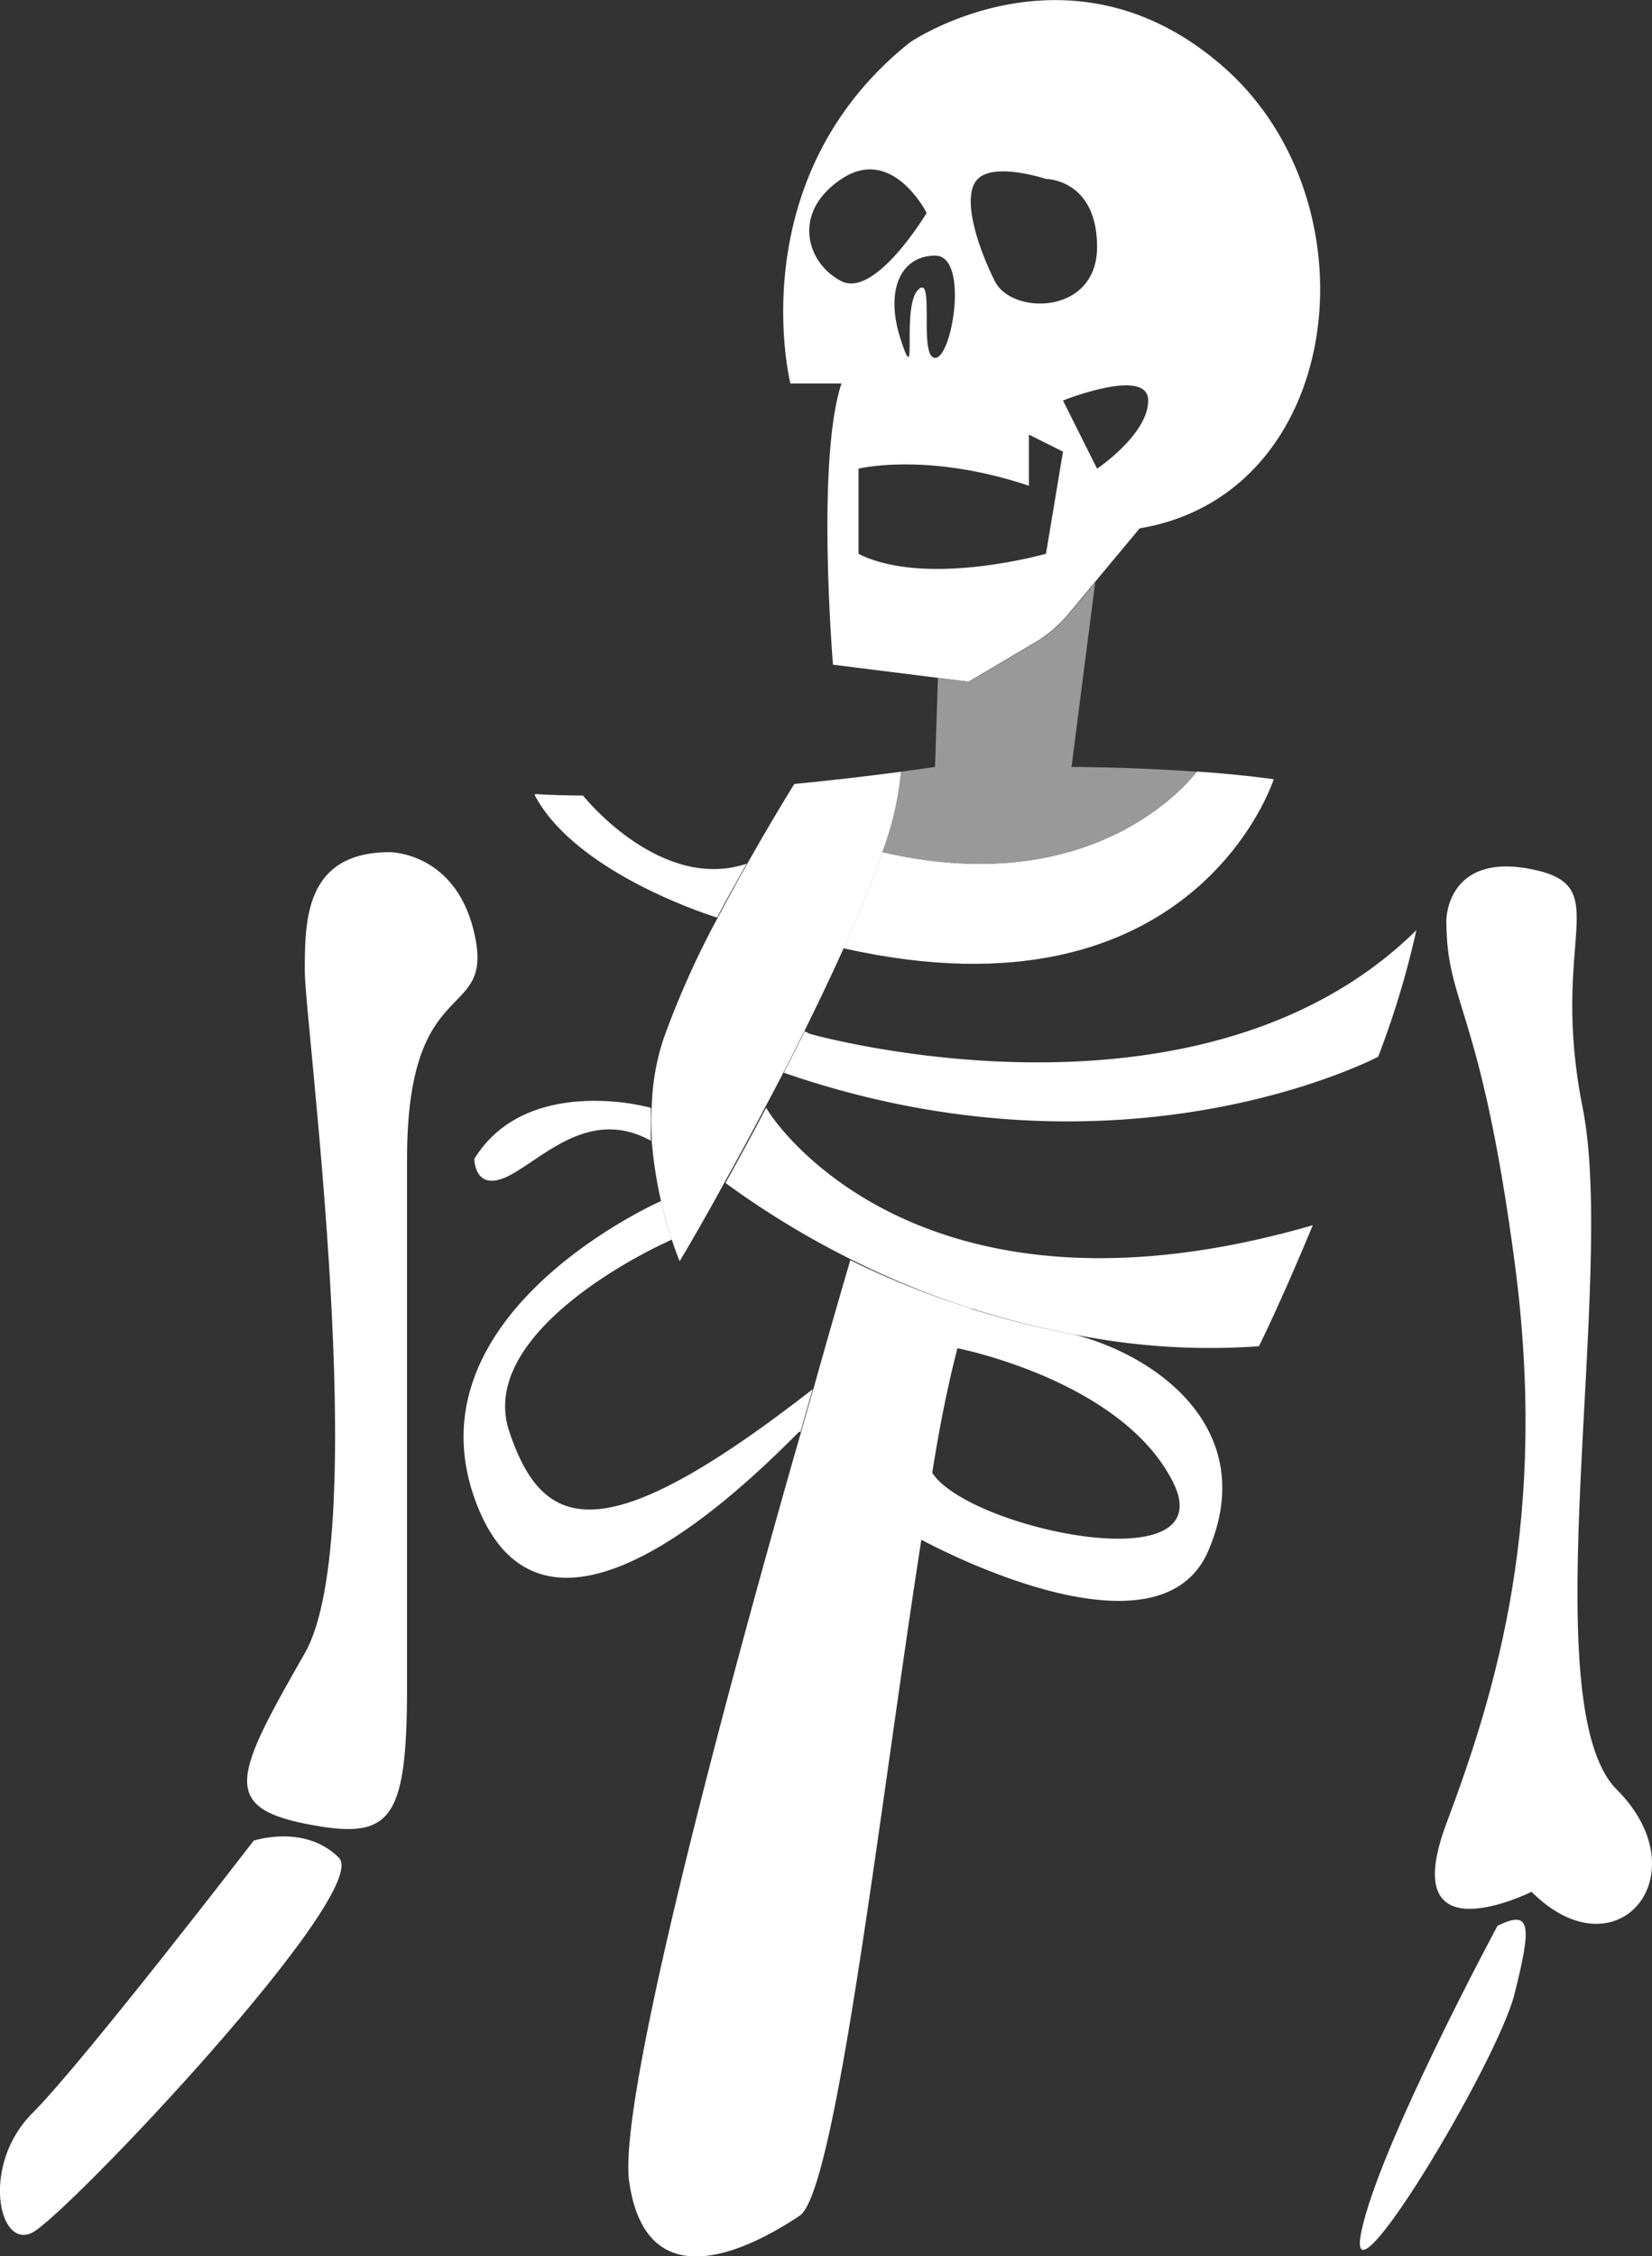 <svg xmlns="http://www.w3.org/2000/svg" viewBox="0 0 96.96 132.38"><rect x="0" y="0" width="96.96" height="132.38" fill="#333333" stroke="none"/><defs><style>.a{fill:#fff;}.b{fill:#999;}</style></defs><title>skeleton</title><path class="a" d="M94.89,105c5,5,0,11-5,6,0,0-8,4-5-4s6-18,4-33-4-15-4-20c0,0,0-4,5-3s1,4,3,14S89.89,100,94.89,105Z"/><path class="a" d="M87.89,113c2-1,2,0,1,4s-10,19-9,14S87.89,113,87.89,113Z"/><path class="a" d="M83.13,54.58A52.28,52.28,0,0,1,80.89,62S66.05,69.88,46,62.94c.41-.79.82-1.61,1.23-2.43l.3.15S70.37,67.15,83.13,54.58Z"/><path class="a" d="M77.05,71.89c-1.93,4.65-3.16,7.1-3.16,7.1A40.43,40.43,0,0,1,63,78.29a49.51,49.51,0,0,1-6-1.52,49,49,0,0,1-7-2.85,51.32,51.32,0,0,1-7.42-4.51c.72-1.29,1.54-2.8,2.39-4.42C44.89,65,53.21,78.79,77.05,71.89Z"/><path class="a" d="M71.89,4c9,8,7,25-5,27l-2.64,3.17-1.58,1.9a7.56,7.56,0,0,1-1.82,1.56l-4,2.37-1.83-.23L48.89,39s-1-12,.5-16.5h-3s-3-12,7-20C53.39,2.49,62.89-4,71.89,4Zm-4.5,19.5c0-2-5,0-5,0l2,4S67.39,25.49,67.39,23.49Zm-3-9c0-4-3-4-3-4s-3-1-4,0,0,4,1,6S64.39,18.49,64.39,14.49Zm-3,18,1-6-2-1v3c-6-2-10-1-10-1v5C54.39,34.49,61.39,32.49,61.39,32.49ZM54.89,21c1,0,2-6,0-6s-3,2-2,5,0-2,1-3S53.89,21,54.89,21Zm-.5-8.5s-2-4-5-2-2,5,0,6S54.39,12.49,54.39,12.49Z"/><path class="a" d="M63,78.29c5.08,1.3,10.92,5.7,7.92,12.7S54,90.3,54,90.3c.22-1.4.43-2.73.65-4,1.79,3.32,17.2,6.67,14.2.67S56.16,79.1,56.16,79.1A11.85,11.85,0,0,1,56.89,77l.07-.22A49.51,49.51,0,0,0,63,78.29Z"/><path class="a" d="M70.24,45.27c1.5.1,3.06.25,4.52.45,0,0-4.63,14.56-25.25,9.92.89-2,1.69-3.92,2.27-5.65C64.68,53,70.24,45.27,70.24,45.27Z"/><path class="b" d="M62.89,45s3.45,0,7.35.28c0,0-5.56,7.72-18.46,4.72a18,18,0,0,0,1.1-4.72l2-.28.17-5.23,1.83.23,4-2.37a7.56,7.56,0,0,0,1.82-1.56l1.58-1.9Z"/><path class="a" d="M57,76.77l-.07.22a11.85,11.85,0,0,0-.73,2.11c-.47,1.76-1,4.26-1.47,7.22-.22,1.25-.43,2.58-.65,4-2.41,15.42-5,38.28-7.15,39.69-3,2-9,5-10-2-.71-4.94,6-29.76,10.09-44,.25-.88.49-1.72.72-2.51C49,77,49.89,74,49.89,74l0-.07A49,49,0,0,0,57,76.77Z"/><path class="a" d="M38.25,66.92c0-.62-.06-1.27,0-1.93a14,14,0,0,1,.68-4,51.39,51.39,0,0,1,3.2-7.15c.59-1.11,1.18-2.19,1.73-3.16C45.37,48,46.62,46,46.62,46c2.56-.25,4.77-.52,6.26-.72A18,18,0,0,1,51.78,50c-.58,1.73-1.38,3.66-2.27,5.65-.72,1.6-1.51,3.25-2.31,4.87-.41.82-.82,1.64-1.23,2.43s-.72,1.38-1.08,2.05c-.85,1.62-1.67,3.13-2.39,4.42C41,72.17,39.89,74,39.89,74s-.2-.47-.46-1.26a25.15,25.15,0,0,1-1.18-5.81Z"/><path class="a" d="M47.7,81.51c-.23.79-.47,1.63-.72,2.51l-.09,0c-3,3-15,15-19,4S38.8,70.47,38.8,70.47a21.86,21.86,0,0,0,.63,2.26l-.54.26s-11,5-9,11S35.51,91,47.7,81.51Z"/><path class="a" d="M43.82,50.68c-.55,1-1.14,2-1.73,3.16,0,0-8.2-2.48-10.7-7.17v-.08c.9.06,1.85.08,2.83.09C34.47,47,38.89,52.32,43.82,50.68Z"/><path class="a" d="M36.06,64.64A13.14,13.14,0,0,1,38.2,65h0c0,.66,0,1.31,0,1.93-3.63-2-6.36,1.07-8.36,2.07s-2-1-2-1C29.85,64.72,33.66,64.44,36.06,64.64Z"/><path class="a" d="M27.89,55c1,5-4,2-4,13V99c0,8-1,9-6,8s-4-3,0-10,0-37,0-40,0-7,5-7C22.89,50,26.89,50,27.89,55Z"/><path class="a" d="M19.89,109c2,2-16,21-18,22s-3-4,0-7,13-16,13-16S17.89,107,19.89,109Z"/></svg>